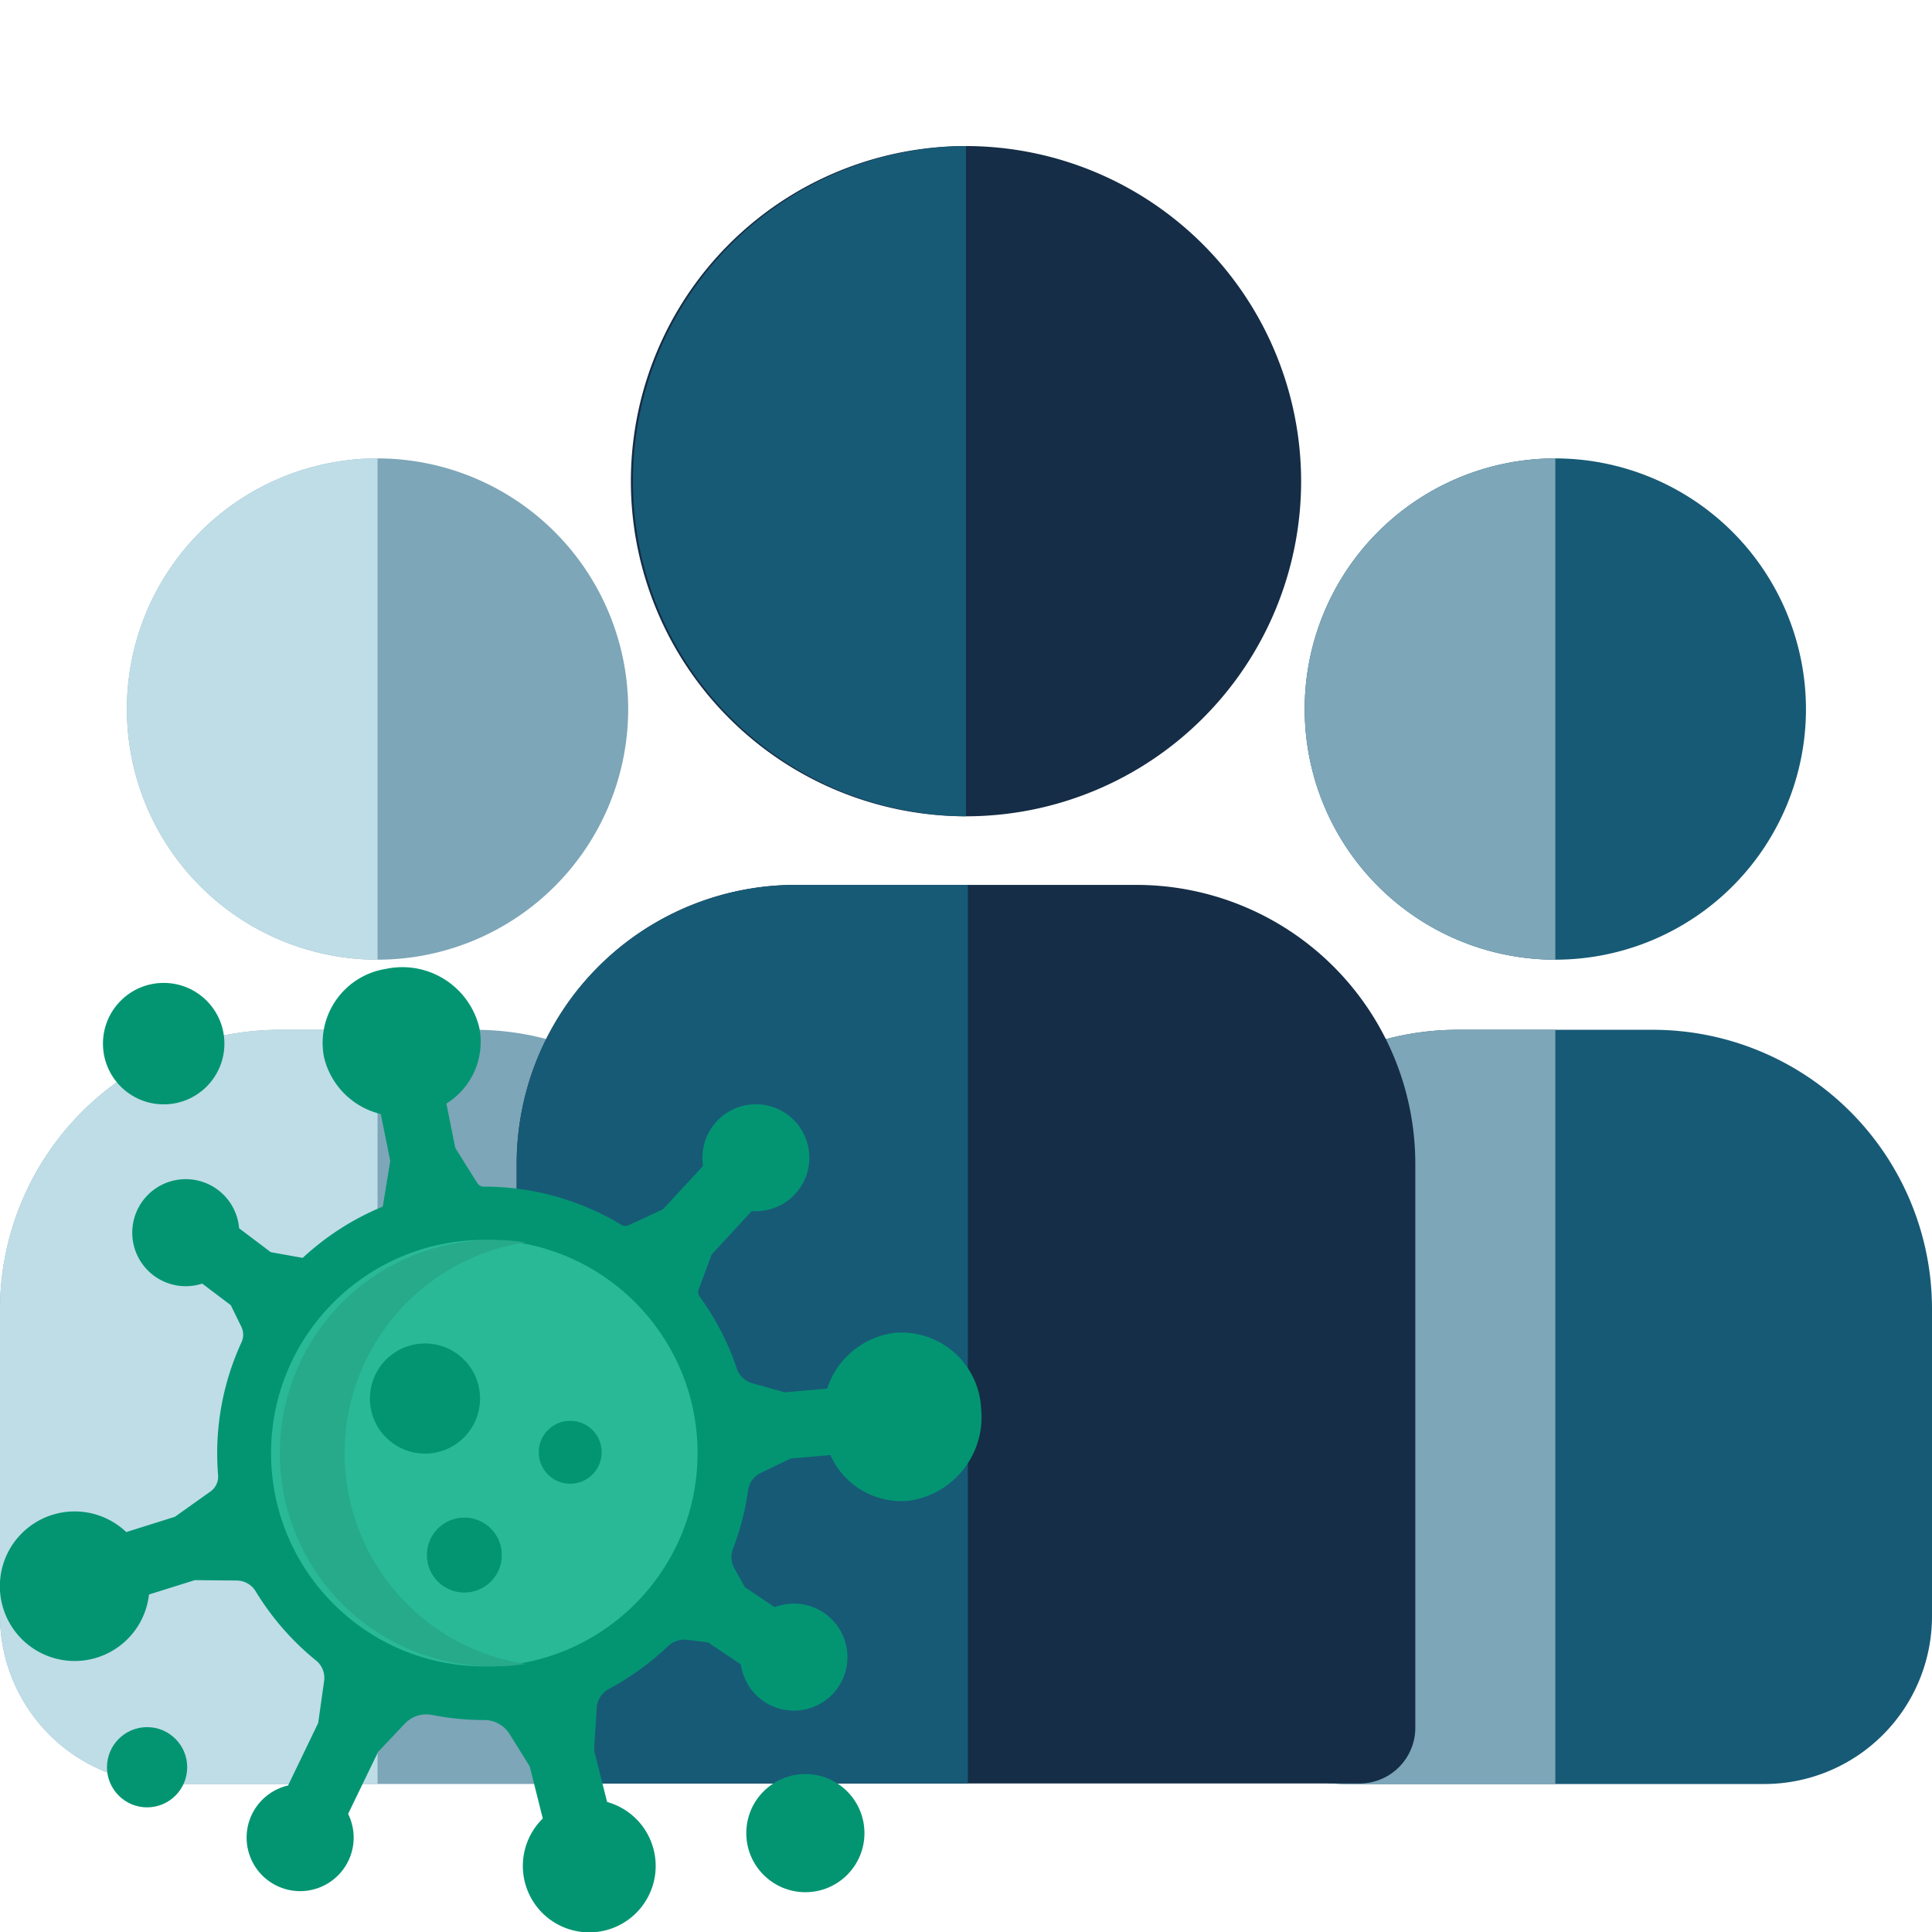 <svg xmlns="http://www.w3.org/2000/svg" xmlns:xlink="http://www.w3.org/1999/xlink" width="148" height="148.028" viewBox="0 0 148 148.028">
  <defs>
    <clipPath id="clip-path">
      <rect id="Rectangle_5897" data-name="Rectangle 5897" width="148" height="148" transform="translate(0 0.044)" fill="#fff" stroke="#707070" stroke-width="1"/>
    </clipPath>
  </defs>
  <g id="Group_47381" data-name="Group 47381" transform="translate(0 -1.044)">
    <g id="Group_46238" data-name="Group 46238" transform="translate(0 1)">
      <g id="Mask_Group_44630" data-name="Mask Group 44630" clip-path="url(#clip-path)">
        <g id="group_3_" data-name="group (3)" transform="translate(0 11.232)">
          <path id="Path_80333" data-name="Path 80333" d="M348.556,273.162H333.533a21.444,21.444,0,0,0-21.41,21.368v23.562a12.911,12.911,0,0,0,12.872,12.847h32.1A12.854,12.854,0,0,0,369.9,318.092V294.53A21.387,21.387,0,0,0,348.556,273.162Z" transform="translate(-221.9 -205.463)" fill="#175a76"/>
          <path id="Path_80334" data-name="Path 80334" d="M341.045,273.161h-7.512a21.444,21.444,0,0,0-21.41,21.368v23.562a12.911,12.911,0,0,0,12.872,12.847h16.05V273.161Z" transform="translate(-221.9 -205.462)" fill="#7da6b8"/>
          <path id="Path_80335" data-name="Path 80335" d="M364.958,121.737a19.2,19.2,0,1,0,19.2,19.2A19.22,19.22,0,0,0,364.958,121.737Z" transform="translate(-245.813 -97.809)" fill="#175a76"/>
          <path id="Path_80336" data-name="Path 80336" d="M364.958,121.737a19.2,19.2,0,0,0,0,38.4Z" transform="translate(-245.813 -97.809)" fill="#7da6b8"/>
          <path id="Path_80337" data-name="Path 80337" d="M36.433,273.162H21.41A21.444,21.444,0,0,0,0,294.53v23.561a12.911,12.911,0,0,0,12.872,12.847h32.1a12.854,12.854,0,0,0,12.805-12.847V294.53A21.387,21.387,0,0,0,36.433,273.162Z" transform="translate(0 -205.463)" fill="#7da6b8"/>
          <path id="Path_80338" data-name="Path 80338" d="M28.922,273.161H21.41A21.444,21.444,0,0,0,0,294.529v23.562a12.911,12.911,0,0,0,12.872,12.847h16.05S28.922,273.161,28.922,273.161Z" transform="translate(0 -205.462)" fill="#bfdde7"/>
          <path id="Path_80339" data-name="Path 80339" d="M184.422,234.766H158.278a21.37,21.37,0,0,0-21.346,21.346v43.221A4.269,4.269,0,0,0,141.2,303.6h60.3a4.269,4.269,0,0,0,4.269-4.269V256.112A21.37,21.37,0,0,0,184.422,234.766Z" transform="translate(-97.35 -178.166)" fill="#152d46"/>
          <path id="Path_80340" data-name="Path 80340" d="M171.494,234.766H158.278a21.37,21.37,0,0,0-21.346,21.346v43.221A4.269,4.269,0,0,0,141.2,303.6h30.293V234.766Z" transform="translate(-97.35 -178.166)" fill="#175a76"/>
          <path id="Path_80341" data-name="Path 80341" d="M192.862,38.96a25.672,25.672,0,1,0,25.672,25.672A25.7,25.7,0,0,0,192.862,38.96Z" transform="translate(-118.862 -38.96)" fill="#152d46"/>
          <path id="Path_80342" data-name="Path 80342" d="M192.862,38.96a25.672,25.672,0,0,0,0,51.343Z" transform="translate(-118.862 -38.96)" fill="#175a76"/>
          <path id="Path_80343" data-name="Path 80343" d="M52.835,121.737a19.2,19.2,0,1,0,19.2,19.2A19.22,19.22,0,0,0,52.835,121.737Z" transform="translate(-23.913 -97.809)" fill="#7da6b8"/>
          <path id="Path_80344" data-name="Path 80344" d="M52.835,121.737a19.2,19.2,0,0,0,0,38.4Z" transform="translate(-23.913 -97.809)" fill="#bfdde7"/>
        </g>
      </g>
    </g>
    <g id="virus_1_" data-name="virus (1)" transform="translate(0 75.15)">
      <g id="XMLID_107_" transform="translate(0 0)">
        <g id="Group_44914" data-name="Group 44914">
          <path id="Path_79225" data-name="Path 79225" d="M75.16,37.873a6.465,6.465,0,0,1-5.581,7.044,5.952,5.952,0,0,1-5.967-3.506l-3.046.268-2.3,1.109a1.736,1.736,0,0,0-.96,1.333A20.28,20.28,0,0,1,56.147,48.6a1.728,1.728,0,0,0,.1,1.471l.819,1.465,2.278,1.528a4.1,4.1,0,1,1-2.588,4.389L54.231,55.76l-1.589-.194a1.829,1.829,0,0,0-1.486.5,20.56,20.56,0,0,1-4.5,3.252,1.807,1.807,0,0,0-.948,1.486l-.2,3.218,1,3.964a5.088,5.088,0,1,1-4.928,1.266l-1-3.987-1.55-2.492a2.27,2.27,0,0,0-1.939-1.063h-.012a20.545,20.545,0,0,1-3.97-.388,2.266,2.266,0,0,0-2.091.656l-2.048,2.161L26.668,68.9a4.1,4.1,0,1,1-4.6-2.178l2.307-4.788.453-3.213a1.707,1.707,0,0,0-.61-1.565,20.619,20.619,0,0,1-4.639-5.317,1.7,1.7,0,0,0-1.444-.815l-3.209-.031-3.513,1.1a5.729,5.729,0,1,1-1.742-4.783L13.4,46.139,16.126,44.2a1.4,1.4,0,0,0,.58-1.261q-.067-.822-.068-1.659A20.309,20.309,0,0,1,18.5,32.772a1.4,1.4,0,0,0-.014-1.193l-.807-1.649-2.189-1.652a4.1,4.1,0,1,1,2.827-4.239l2.427,1.831,2.445.436a20.482,20.482,0,0,1,6.133-3.93l.574-3.488-.725-3.6A5.872,5.872,0,0,1,24.814,10.9a5.737,5.737,0,0,1,4.752-6.732,6.065,6.065,0,0,1,7.145,4.476,5.57,5.57,0,0,1-2.517,5.843l.684,3.4,1.68,2.681a.6.6,0,0,0,.509.281h0A20.3,20.3,0,0,1,47.6,23.774a.593.593,0,0,0,.555.031l2.631-1.219,3.072-3.323a4.095,4.095,0,1,1,3.735,3.454L54.52,26.039l-1,2.684a.593.593,0,0,0,.078.555,20.327,20.327,0,0,1,2.845,5.5,1.745,1.745,0,0,0,1.174,1.128l2.5.7,3.246-.287a6.274,6.274,0,0,1,5.224-4.276,6.114,6.114,0,0,1,6.572,5.824Z" transform="translate(0 -4.053)" fill="#039572"/>
        </g>
      </g>
      <g id="XMLID_8_" transform="translate(20.764 20.876)">
        <g id="Group_44915" data-name="Group 44915">
          <circle id="Ellipse_1144" data-name="Ellipse 1144" cx="16.336" cy="16.336" r="16.336" fill="#29b997"/>
        </g>
      </g>
      <path id="Path_79226" data-name="Path 79226" d="M146.4,162.8a16.339,16.339,0,0,1,13.846-16.147,16.335,16.335,0,1,0,0,32.294A16.34,16.34,0,0,1,146.4,162.8Z" transform="translate(-120.003 -125.587)" fill="#26aa8a"/>
      <g id="Group_44916" data-name="Group 44916" transform="translate(7.887 1.189)">
        <circle id="Ellipse_1145" data-name="Ellipse 1145" cx="4.652" cy="4.652" r="4.652" transform="translate(0)" fill="#039572"/>
        <circle id="Ellipse_1146" data-name="Ellipse 1146" cx="3.073" cy="3.073" r="3.073" transform="translate(0.308 57.011)" fill="#039572"/>
        <circle id="Ellipse_1147" data-name="Ellipse 1147" cx="4.526" cy="4.526" r="4.526" transform="translate(49.282 60.605)" fill="#039572"/>
        <circle id="Ellipse_1148" data-name="Ellipse 1148" cx="4.219" cy="4.219" r="4.219" transform="translate(20.45 27.621)" fill="#039572"/>
        <circle id="Ellipse_1149" data-name="Ellipse 1149" cx="2.872" cy="2.872" r="2.872" transform="translate(24.813 40.958)" fill="#039572"/>
        <circle id="Ellipse_1150" data-name="Ellipse 1150" cx="2.412" cy="2.412" r="2.412" transform="translate(33.381 33.544)" fill="#039572"/>
      </g>
    </g>
  </g>
</svg>
